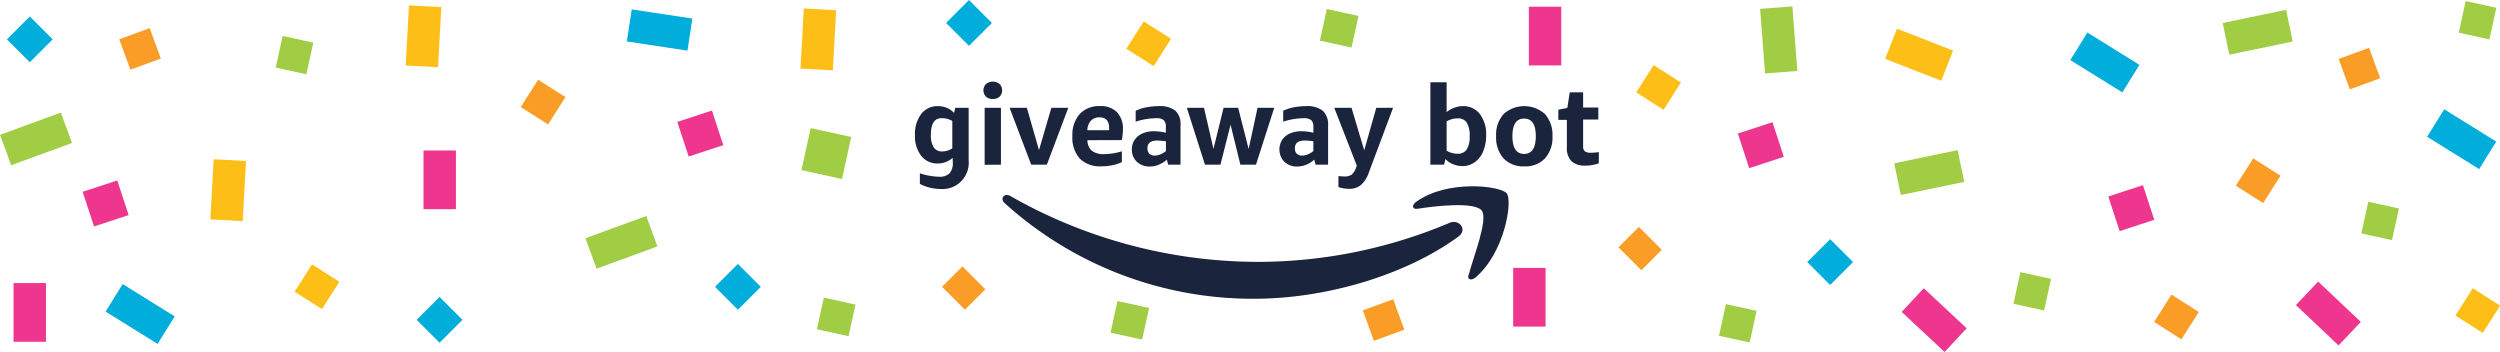 <svg id="Layer_1" data-name="Layer 1" xmlns="http://www.w3.org/2000/svg" width="493.96" height="69.55" viewBox="0 0 493.96 69.55"><defs><style>.cls-1{fill:#a1cd45;}.cls-2{fill:#febe18;}.cls-3{fill:#f99d27;}.cls-4{fill:#ee368e;}.cls-5{fill:#00addb;}.cls-6,.cls-7{fill:#1b243d;}.cls-6{fill-rule:evenodd;}</style></defs><title>giveawayBotHeader</title><rect class="cls-1" x="350.16" y="1.44" width="6.4" height="12.8" transform="translate(-1.47 27.24) rotate(-4.41)"/><rect class="cls-2" x="326.41" y="14.04" width="6.4" height="6.4" transform="translate(136.21 286.11) rotate(-57.53)"/><rect class="cls-3" x="444.88" y="32.47" width="6.4" height="6.4" transform="translate(175.53 394.59) rotate(-57.53)"/><rect class="cls-4" x="298.98" y="52.93" width="6.4" height="11.6"/><rect class="cls-5" x="360.33" y="48.55" width="6.4" height="6.4" transform="translate(67.96 272.24) rotate(-45)"/><rect class="cls-5" x="26.41" y="55.96" width="6.4" height="12.1" transform="translate(-40.61 54.48) rotate(-58.16)"/><rect class="cls-3" x="272.09" y="60.02" width="6.4" height="6.4" transform="translate(-6.88 98.47) rotate(-20.1)"/><rect class="cls-4" x="419.43" y="37.53" width="7.2" height="7.2" transform="translate(6.33 133.89) rotate(-18.16)"/><rect class="cls-1" x="488.23" y="0.86" width="6.4" height="6.2" transform="translate(380.38 483.17) rotate(-77.63)"/><rect class="cls-1" x="400.24" y="54.43" width="6.4" height="6.2" transform="translate(258.92 439.31) rotate(-77.63)"/><rect class="cls-1" x="221.95" y="60.07" width="6.4" height="6.4" transform="translate(113.2 269.66) rotate(-77.63)"/><rect class="cls-4" x="136.69" y="22.76" width="7.2" height="7.2" transform="translate(-3.15 45.06) rotate(-18.16)"/><rect class="cls-2" x="157.65" y="4.55" width="11.9" height="6.4" transform="translate(144.93 170.71) rotate(-86.84)"/><rect class="cls-4" x="458.76" y="56.11" width="6.4" height="11.6" transform="translate(97.76 355.18) rotate(-46.62)"/><rect class="cls-2" x="488.26" y="58.12" width="6.4" height="6.4" transform="translate(173.99 443.08) rotate(-57.53)"/><rect class="cls-2" x="225.67" y="5.41" width="6.4" height="6.4" transform="translate(96.83 197.12) rotate(-57.53)"/><rect class="cls-4" x="380.89" y="57.43" width="6.4" height="11.6" transform="translate(73.97 301.03) rotate(-47)"/><rect class="cls-5" x="414.6" y="6.26" width="6.4" height="12.1" transform="translate(185.02 360.78) rotate(-58.16)"/><rect class="cls-5" x="485.1" y="21.42" width="6.4" height="12.1" transform="translate(205.45 427.83) rotate(-58.16)"/><rect class="cls-3" x="464.91" y="10.35" width="6.4" height="6.4" transform="translate(21.93 161.7) rotate(-20.1)"/><rect class="cls-1" x="376.7" y="30.86" width="12.8" height="6.4" transform="translate(-0.83 78.7) rotate(-11.74)"/><rect class="cls-4" x="346.24" y="25.08" width="7.2" height="7.2" transform="translate(6.56 110.47) rotate(-18.16)"/><rect class="cls-1" x="468.98" y="40.52" width="6.4" height="6.2" transform="translate(326.52 495.53) rotate(-77.63)"/><rect class="cls-4" x="302.08" y="1.33" width="6.4" height="11.6"/><rect class="cls-1" x="263.31" y="2.37" width="6.4" height="6.4" transform="translate(202.07 264.72) rotate(-77.63)"/><rect class="cls-3" x="428.73" y="59.38" width="6.4" height="6.4" transform="translate(145.35 393.44) rotate(-57.53)"/><rect class="cls-5" x="128.64" y="-0.05" width="6.4" height="12.1" transform="matrix(0.15, -0.99, 0.99, 0.15, 104.61, 135.55)"/><rect class="cls-3" x="323.13" y="45.88" width="5.7" height="6.4" transform="translate(58.85 244.91) rotate(-45)"/><rect class="cls-3" x="189.48" y="53.68" width="5.7" height="6.4" transform="translate(14.19 152.69) rotate(-45)"/><rect class="cls-1" x="342.06" y="60.75" width="6.4" height="6.2" transform="translate(207.03 387.45) rotate(-77.63)"/><rect class="cls-1" x="441.6" y="3.13" width="12.8" height="6.4" transform="translate(6.17 91.33) rotate(-11.74)"/><rect class="cls-5" x="4.61" y="4.55" width="6.4" height="6.4" transform="translate(-5.11 7.82) rotate(-45)"/><rect class="cls-2" x="377.92" y="4.85" width="6.4" height="11.9" transform="translate(230.5 361.9) rotate(-68.67)"/><rect class="cls-4" x="19.19" y="36.57" width="7.2" height="7.2" transform="translate(-13.3 9.13) rotate(-18.16)"/><rect class="cls-4" x="83.68" y="29.73" width="6.4" height="11.6"/><rect class="cls-3" x="106.02" y="16.94" width="6.4" height="6.4" transform="translate(31.68 101.5) rotate(-57.53)"/><rect class="cls-2" x="61.35" y="53.42" width="6.4" height="6.4" transform="translate(-19.79 80.72) rotate(-57.53)"/><rect class="cls-4" x="2.68" y="55.93" width="6.4" height="11.6"/><rect class="cls-5" x="144.52" y="53.45" width="6.4" height="6.4" transform="translate(1.29 121.07) rotate(-45)"/><rect class="cls-5" x="85.57" y="59.96" width="6.4" height="6.4" transform="translate(-20.58 81.3) rotate(-45)"/><rect class="cls-5" x="190.17" y="1.3" width="6.4" height="6.4" transform="translate(51.54 138.08) rotate(-45)"/><rect class="cls-3" x="26.39" y="6.44" width="6.4" height="6.4" transform="translate(-3.43 10.78) rotate(-20.1)"/><rect class="cls-1" x="118.3" y="44.66" width="12.8" height="6.4" transform="translate(-10.77 45.79) rotate(-20.1)"/><rect class="cls-1" x="2.63" y="24.22" width="12.8" height="6.4" transform="translate(-10.79 4.8) rotate(-20.1)"/><rect class="cls-2" x="79.65" y="3.95" width="11.9" height="6.4" transform="translate(71.82 92.25) rotate(-86.84)"/><rect class="cls-2" x="41.05" y="34.35" width="11.9" height="6.4" transform="translate(5 82.44) rotate(-86.84)"/><rect class="cls-1" x="56.9" y="7.76" width="6.4" height="6.2" transform="translate(34.71 67.27) rotate(-77.63)"/><rect class="cls-1" x="163.93" y="59.4" width="6.4" height="6.4" transform="translate(68.27 212.46) rotate(-77.63)"/><rect class="cls-1" x="160.94" y="26.22" width="8.5" height="8.2" transform="translate(98.27 185.2) rotate(-77.63)"/><path class="cls-6" d="M290.17,46.65C279.3,54.62,263.36,59,249.77,59a73,73,0,0,1-49.28-18.84c-1.09-.91-.19-2.17,1.08-1.45a99,99,0,0,0,49.29,13,97.41,97.41,0,0,0,37.68-7.8c1.82-.54,3.27,1.45,1.63,2.72Z" transform="translate(-1.92 0.03)"/><path class="cls-6" d="M294.7,41.58c-1.45-1.81-9.24-.91-12.68-.36-1.09.18-1.27-.73-.18-1.45,6.16-4.35,16.49-3.08,17.76-1.63s-.37,11.77-6.16,16.67c-.91.72-1.82.36-1.27-.73.9-3.44,3.8-10.69,2.53-12.5Z" transform="translate(-1.92 0.03)"/><path class="cls-7" d="M190.14,31.15a4.28,4.28,0,0,1-2.95,1.12,4,4,0,0,1-3.27-1.53,6.38,6.38,0,0,1-1.22-4.08,6.54,6.54,0,0,1,1.23-4.16,4,4,0,0,1,3.3-1.56,4.57,4.57,0,0,1,1.74.33,4.25,4.25,0,0,1,1.45,1l.25-1h2.64V31.63a5.2,5.2,0,0,1-5.64,5.68,9,9,0,0,1-4-1V34.21a13,13,0,0,0,3.76.68,2.8,2.8,0,0,0,2.1-.67,3.1,3.1,0,0,0,.65-2.19Zm-2-1.26a3.29,3.29,0,0,0,1-.16,3.55,3.55,0,0,0,.94-.45V23.87a4,4,0,0,0-2.11-.55c-1.41,0-2.12,1.08-2.12,3.25a4.6,4.6,0,0,0,.55,2.51A1.94,1.94,0,0,0,188.18,29.89Z" transform="translate(-1.92 0.03)"/><path class="cls-7" d="M198.08,19.53a1.9,1.9,0,0,1-1.34-.46,1.8,1.8,0,0,1,0-2.51,2.18,2.18,0,0,1,2.68,0,1.8,1.8,0,0,1,0,2.51A1.9,1.9,0,0,1,198.08,19.53Zm-1.61,13V21.27h3.22V32.51Z" transform="translate(-1.92 0.03)"/><path class="cls-7" d="M205.67,32.51,201.4,21.27h3.41l2.4,8.36,2.44-8.36H213l-4.24,11.24Z" transform="translate(-1.92 0.03)"/><path class="cls-7" d="M216.78,27.67a2.78,2.78,0,0,0,.88,2.1,3.86,3.86,0,0,0,2.49.65,12.82,12.82,0,0,0,3.43-.55V32a7.22,7.22,0,0,1-1.84.61,10.69,10.69,0,0,1-2.21.22,5.63,5.63,0,0,1-4.26-1.52,6.17,6.17,0,0,1-1.46-4.44,6.18,6.18,0,0,1,1.45-4.38,5.24,5.24,0,0,1,4-1.56,4.47,4.47,0,0,1,3.35,1.2,4.66,4.66,0,0,1,1.18,3.42,9.14,9.14,0,0,1-.07,1.1,8.22,8.22,0,0,1-.15,1Zm2.4-4.51a2.28,2.28,0,0,0-1.71.65,3,3,0,0,0-.71,1.88h4.31v-.37Q221.07,23.16,219.18,23.16Z" transform="translate(-1.92 0.03)"/><path class="cls-7" d="M232.73,32.51l-.26-1a5.32,5.32,0,0,1-1.58,1,4.58,4.58,0,0,1-1.72.36,3.62,3.62,0,0,1-2.61-.92,3.25,3.25,0,0,1-1-2.46,3.3,3.3,0,0,1,.53-1.86,3.55,3.55,0,0,1,1.52-1.27,5.56,5.56,0,0,1,2.33-.46,10.81,10.81,0,0,1,2.33.29v-1.1a1.82,1.82,0,0,0-.42-1.39,2.36,2.36,0,0,0-1.54-.37,13.24,13.24,0,0,0-4,.68V21.86a8.35,8.35,0,0,1,2.05-.67,13,13,0,0,1,2.5-.25,5,5,0,0,1,3.31.91,3.62,3.62,0,0,1,1,2.87v7.79Zm-2.66-1.8a3,3,0,0,0,1.13-.24,4.23,4.23,0,0,0,1.09-.66V27.89a11.57,11.57,0,0,0-1.74-.15c-1.27,0-1.91.51-1.91,1.54a1.44,1.44,0,0,0,.37,1.06A1.47,1.47,0,0,0,230.07,30.71Z" transform="translate(-1.92 0.03)"/><path class="cls-7" d="M247,32.51l-1.94-7.9-2,7.9H240l-3.58-11.24h3.39l1.87,8.12,2-8.12h2.88l2.07,8.14,1.76-8.14h3.3l-3.61,11.24Z" transform="translate(-1.92 0.03)"/><path class="cls-7" d="M261.86,32.51l-.27-1a5.15,5.15,0,0,1-1.57,1,4.59,4.59,0,0,1-1.73.36,3.61,3.61,0,0,1-2.6-.92,3.56,3.56,0,0,1-.45-4.32,3.52,3.52,0,0,1,1.51-1.27,5.61,5.61,0,0,1,2.34-.46,10.81,10.81,0,0,1,2.33.29v-1.1a1.82,1.82,0,0,0-.42-1.39,2.36,2.36,0,0,0-1.54-.37,13.24,13.24,0,0,0-4,.68V21.86a8.4,8.4,0,0,1,2-.67,13.19,13.19,0,0,1,2.51-.25,5,5,0,0,1,3.31.91,3.62,3.62,0,0,1,1.05,2.87v7.79Zm-2.66-1.8a3,3,0,0,0,1.13-.24,4.23,4.23,0,0,0,1.09-.66V27.89a11.57,11.57,0,0,0-1.74-.15c-1.28,0-1.91.51-1.91,1.54a1.44,1.44,0,0,0,.37,1.06A1.47,1.47,0,0,0,259.2,30.71Z" transform="translate(-1.92 0.03)"/><path class="cls-7" d="M270,32.69l-4.45-11.42h3.41l2.51,8.4,2.38-8.4h3.32L272.4,34a5.8,5.8,0,0,1-1.57,2.51,3.52,3.52,0,0,1-2.33.77,6.7,6.7,0,0,1-2.13-.35V34.78c.47,0,.88.06,1.25.06a2.18,2.18,0,0,0,1.43-.42,3.38,3.38,0,0,0,.86-1.49Z" transform="translate(-1.92 0.03)"/><path class="cls-7" d="M284.54,32.51V16.23h3.21v5.9a4.73,4.73,0,0,1,1.5-.87,4.86,4.86,0,0,1,1.69-.32,4.1,4.1,0,0,1,3.38,1.56,6.6,6.6,0,0,1,1.24,4.23,8,8,0,0,1-.57,3.1A4.89,4.89,0,0,1,293.34,32a4.15,4.15,0,0,1-2.49.79A5,5,0,0,1,289,32.4a3.82,3.82,0,0,1-1.47-1l-.29,1.1Zm5.37-9.15a4.17,4.17,0,0,0-2.16.6v5.78a4,4,0,0,0,2.16.6,2,2,0,0,0,1.81-.84,4.69,4.69,0,0,0,.58-2.64,4.8,4.8,0,0,0-.57-2.66A2,2,0,0,0,289.91,23.36Z" transform="translate(-1.92 0.03)"/><path class="cls-7" d="M303.06,32.84A5.33,5.33,0,0,1,299,31.27a6.18,6.18,0,0,1-1.47-4.39A6.16,6.16,0,0,1,299,22.51a6.11,6.11,0,0,1,8.18,0,6.12,6.12,0,0,1,1.48,4.37,6.14,6.14,0,0,1-1.48,4.39A5.31,5.31,0,0,1,303.06,32.84Zm0-2.46c1.54,0,2.31-1.17,2.31-3.5s-.77-3.48-2.31-3.48-2.31,1.16-2.31,3.48S301.52,30.38,303.06,30.38Z" transform="translate(-1.92 0.03)"/><path class="cls-7" d="M317.82,32.23a7.21,7.21,0,0,1-2.66.46,3.8,3.8,0,0,1-2.76-.88,3.72,3.72,0,0,1-.89-2.73V23.65h-1.69v-2l1.78-.36.48-3.08h2.64v3h3v2.38h-3v5.28a1.22,1.22,0,0,0,.35,1,2,2,0,0,0,1.19.28,10.22,10.22,0,0,0,1.56-.13Z" transform="translate(-1.92 0.03)"/></svg>